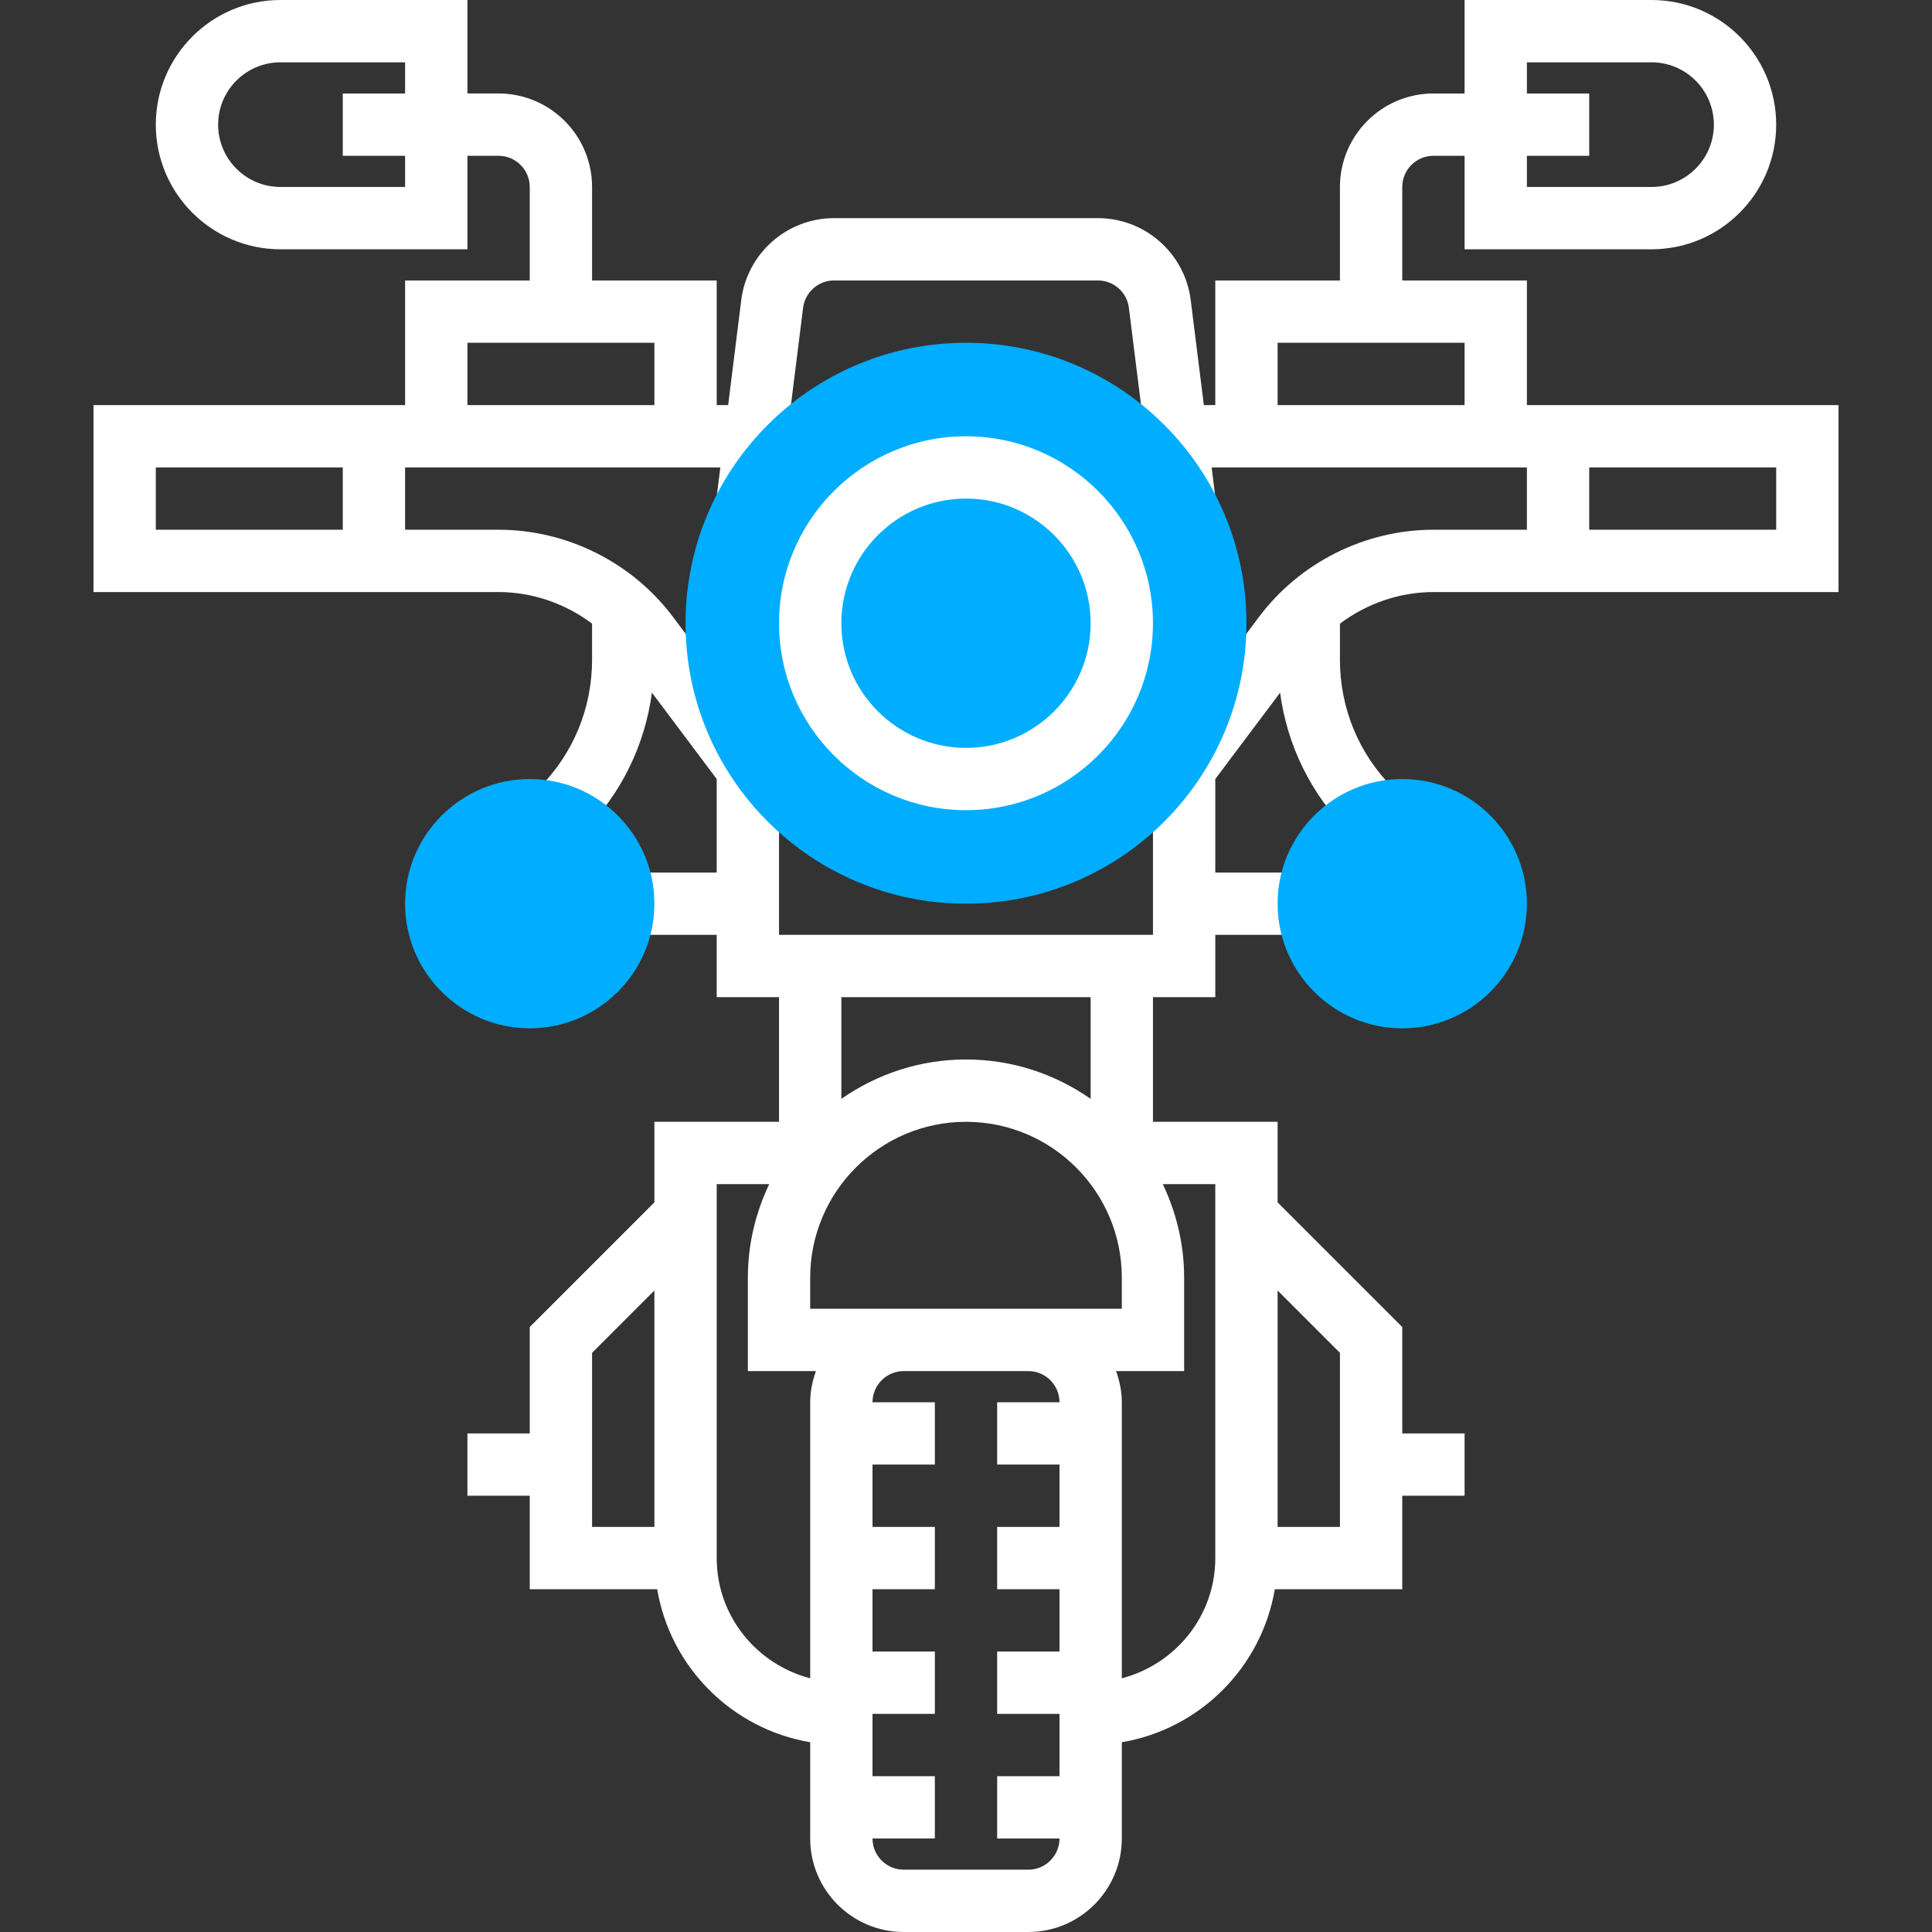 <?xml version="1.0"?>
<svg xmlns="http://www.w3.org/2000/svg" xmlns:xlink="http://www.w3.org/1999/xlink" version="1.1" id="Capa_1" x="0px" y="0px" viewBox="0 0 496 496" style="enable-background:new 0 0 496 496;" xml:space="preserve" width="512px" height="512px" class="hovered-paths"><rect x="0" y="0" width="496" height="496" fill="#333333" stroke="none"/><g><path d="M368,152h104v-48h-80V72h-32V48c0-4.416,3.592-8,8-8h8v24h48c17.648,0,32-14.352,32-32S441.648,0,424,0h-48v24h-8  c-13.232,0-24,10.768-24,24v24h-32v32h-2.936l-3.376-26.976C304.192,65.04,293.952,56,281.872,56H214.12  c-12.08,0-22.32,9.04-23.816,21.024L186.936,104H184V72h-32V48c0-13.232-10.768-24-24-24h-8V0H72C54.352,0,40,14.352,40,32  s14.352,32,32,32h48V40h8c4.408,0,8,3.584,8,8v24h-32v32H24v48h104c8.72,0,17.136,2.96,24,8.104v9.272  c0,12.456-4.848,24.168-13.656,32.968l11.312,11.312c9.808-9.8,15.896-22.312,17.712-35.832L184,200v24h-24v16h24v16h16v32h-32  v20.688l-32,32V368h-16v16h16v24h32.72c3.384,20.056,19.224,35.888,39.28,39.28V472c0,13.232,10.768,24,24,24h32  c13.232,0,24-10.768,24-24v-24.72c20.056-3.384,35.888-19.224,39.28-39.28H360v-24h16v-16h-16v-27.312l-32-32V288h-32v-32h16v-16h24  v-16h-24v-24l16.632-22.168c1.816,13.52,7.904,26.024,17.712,35.832l11.312-11.312c-8.808-8.816-13.656-20.52-13.656-32.976v-9.272  C350.864,154.96,359.28,152,368,152z M392,16h32c8.824,0,16,7.176,16,16s-7.176,16-16,16h-32v-8h16V24h-16V16z M104,48H72  c-8.824,0-16-7.176-16-16s7.176-16,16-16h32v8H88v16h16V48z M152,347.312l16-16V392h-16V347.312z M344,347.312V392h-16v-60.688  L344,347.312z M456,136h-48v-16h48V136z M328,88h48v16h-48V88z M120,88h48v16h-48V88z M40,120h48v16H40V120z M288,328v8h-24h-32h-24  v-8c0-22.056,17.944-40,40-40S288,305.944,288,328z M184,400v-96h13.48c-3.472,7.288-5.48,15.408-5.48,24v24h17.472  c-0.896,2.512-1.472,5.184-1.472,8v70.864C194.24,427.288,184,414.872,184,400z M264,480h-32c-4.408,0-8-3.584-8-8h16v-16h-16v-16  h16v-16h-16v-16h16v-16h-16v-16h16v-16h-16c0-4.416,3.592-8,8-8h32c4.408,0,8,3.584,8,8h-16v16h16v16h-16v16h16v16h-16v16h16v16h-16  v16h16C272,476.416,268.408,480,264,480z M312,400c0,14.872-10.24,27.288-24,30.864V360c0-2.816-0.576-5.488-1.472-8H304v-24  c0-8.592-2.008-16.712-5.48-24H312V400z M280,282.112C270.92,275.76,259.896,272,248,272s-22.92,3.76-32,10.112V256h64V282.112z   M323.2,158.408L298.008,192H296v2.672l-6.4,8.528l6.4,4.8v32h-96v-32l6.4-4.8l-6.4-8.528V192h-2l-25.2-33.592  C162.28,144.376,145.528,136,128,136h-24v-16h80.936l-0.88,7.008l15.872,1.984l6.248-49.984c0.512-3.992,3.92-7.008,7.952-7.008  h67.752c4.024,0,7.44,3.016,7.936,7.008l6.248,49.984l15.872-1.984L311.064,120H392v16h-24  C350.472,136,333.72,144.376,323.2,158.408z" data-original="#000000" class="hovered-path active-path" data-old_color="#000000" style="fill:#FFFFFF"/><circle style="fill:#00ADFF" cx="248" cy="160" r="72" data-original="#F0BC5E" class="" data-old_color="#F0BC5E"/><path d="M248,112c-26.472,0-48,21.528-48,48s21.528,48,48,48s48-21.528,48-48S274.472,112,248,112z M248,192  c-17.648,0-32-14.352-32-32s14.352-32,32-32s32,14.352,32,32S265.648,192,248,192z" data-original="#000000" class="hovered-path active-path" data-old_color="#000000" style="fill:#FFFFFF"/><g>
	<path style="fill:#00ADFF" d="M136,264c-17.648,0-32-14.352-32-32s14.352-32,32-32s32,14.352,32,32S153.648,264,136,264z" data-original="#F0BC5E" class="" data-old_color="#F0BC5E"/>
	<path style="fill:#00ADFF" d="M360,264c-17.648,0-32-14.352-32-32s14.352-32,32-32s32,14.352,32,32S377.648,264,360,264z" data-original="#F0BC5E" class="" data-old_color="#F0BC5E"/>
</g></g> </svg>
